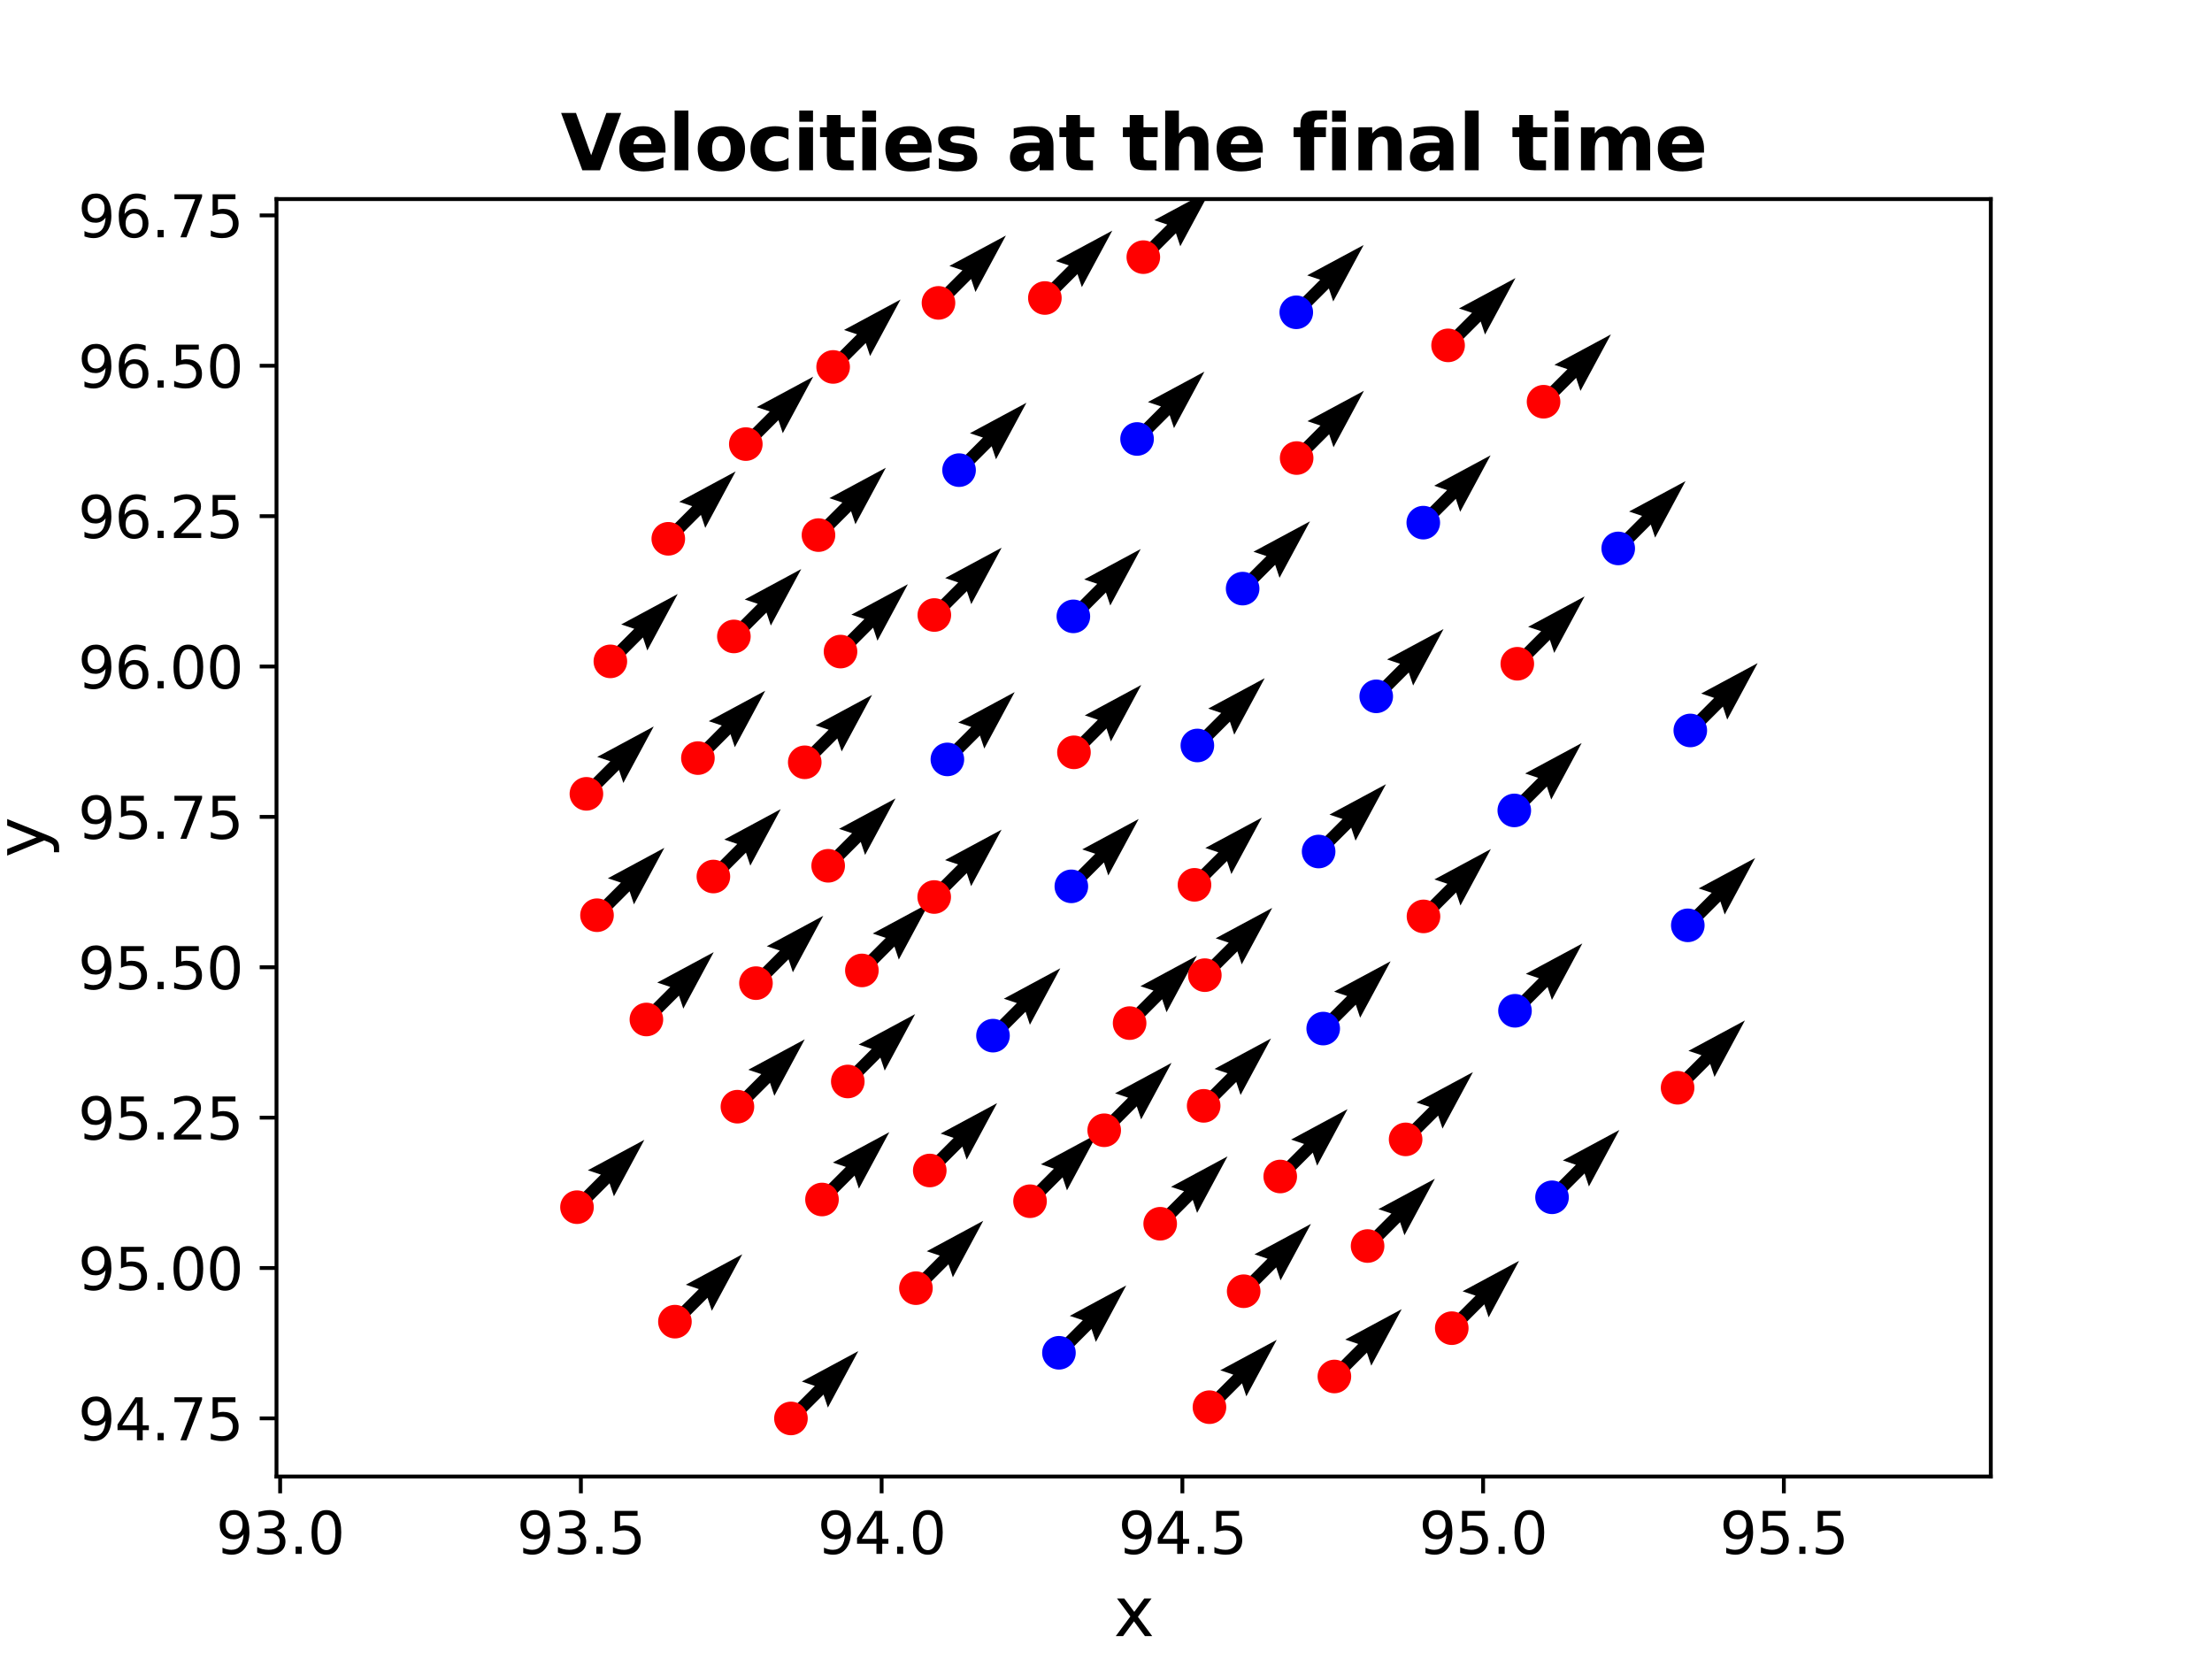 <?xml version="1.0" encoding="utf-8" standalone="no"?>
<!DOCTYPE svg PUBLIC "-//W3C//DTD SVG 1.1//EN"
  "http://www.w3.org/Graphics/SVG/1.1/DTD/svg11.dtd">
<svg xmlns:xlink="http://www.w3.org/1999/xlink" width="460.8pt" height="345.6pt" viewBox="0 0 460.8 345.6" xmlns="http://www.w3.org/2000/svg" version="1.1">
 <defs>
  <style type="text/css">*{stroke-linejoin: round; stroke-linecap: butt}</style>
 </defs>
 <g id="figure_1">
  <g id="patch_1">
   <path d="M 0 345.6 
L 460.8 345.6 
L 460.8 0 
L 0 0 
z
" style="fill: #ffffff"/>
  </g>
  <g id="axes_1">
   <g id="patch_2">
    <path d="M 57.6 307.584 
L 414.72 307.584 
L 414.72 41.472 
L 57.6 41.472 
z
" style="fill: #ffffff"/>
   </g>
   <g id="Quiver_1">
    <path d="M 235.967 90.542 
L 241.85 84.661 
L 239.134 83.755 
L 250.905 77.418 
L 244.566 89.189 
L 243.661 86.472 
L 237.778 92.353 
L 235.967 90.542 
" clip-path="url(#pd8c504e69e)"/>
    <path d="M 248.528 154.391 
L 254.401 148.522 
L 251.685 147.615 
L 263.458 141.281 
L 257.116 153.05 
L 256.212 150.333 
L 250.339 156.203 
L 248.528 154.391 
" clip-path="url(#pd8c504e69e)"/>
    <path d="M 314.549 167.921 
L 320.432 162.038 
L 317.715 161.132 
L 329.486 154.794 
L 323.148 166.565 
L 322.243 163.849 
L 316.36 169.732 
L 314.549 167.921 
" clip-path="url(#pd8c504e69e)"/>
    <path d="M 205.953 214.838 
L 211.831 208.955 
L 209.114 208.051 
L 220.883 201.708 
L 214.549 213.482 
L 213.643 210.766 
L 207.764 216.649 
L 205.953 214.838 
" clip-path="url(#pd8c504e69e)"/>
    <path d="M 257.959 121.713 
L 263.833 115.843 
L 261.117 114.937 
L 272.89 108.602 
L 266.548 120.371 
L 265.643 117.655 
L 259.769 123.525 
L 257.959 121.713 
" clip-path="url(#pd8c504e69e)"/>
    <path d="M 322.41 248.514 
L 328.285 242.639 
L 325.569 241.733 
L 337.34 235.396 
L 331.002 247.166 
L 330.096 244.45 
L 324.22 250.325 
L 322.41 248.514 
" clip-path="url(#pd8c504e69e)"/>
    <path d="M 222.275 183.737 
L 228.159 177.85 
L 225.443 176.945 
L 237.213 170.606 
L 230.876 182.377 
L 229.971 179.661 
L 224.086 185.547 
L 222.275 183.737 
" clip-path="url(#pd8c504e69e)"/>
    <path d="M 314.694 209.66 
L 320.575 203.782 
L 317.859 202.876 
L 329.631 196.54 
L 323.29 208.31 
L 322.385 205.593 
L 316.505 211.471 
L 314.694 209.66 
" clip-path="url(#pd8c504e69e)"/>
    <path d="M 336.199 113.343 
L 342.077 107.466 
L 339.361 106.56 
L 351.132 100.223 
L 344.793 111.994 
L 343.888 109.277 
L 338.01 115.154 
L 336.199 113.343 
" clip-path="url(#pd8c504e69e)"/>
    <path d="M 274.743 213.365 
L 280.631 207.485 
L 277.915 206.578 
L 289.69 200.247 
L 283.344 212.014 
L 282.441 209.297 
L 276.552 215.177 
L 274.743 213.365 
" clip-path="url(#pd8c504e69e)"/>
    <path d="M 196.449 157.295 
L 202.325 151.418 
L 199.608 150.513 
L 211.378 144.172 
L 205.042 155.944 
L 204.136 153.228 
L 198.26 159.106 
L 196.449 157.295 
" clip-path="url(#pd8c504e69e)"/>
    <path d="M 351.214 151.262 
L 357.095 145.383 
L 354.379 144.477 
L 366.15 138.14 
L 359.811 149.91 
L 358.906 147.194 
L 353.025 153.073 
L 351.214 151.262 
" clip-path="url(#pd8c504e69e)"/>
    <path d="M 295.59 107.971 
L 301.465 102.094 
L 298.749 101.189 
L 310.519 94.849 
L 304.182 106.621 
L 303.276 103.905 
L 297.401 109.782 
L 295.59 107.971 
" clip-path="url(#pd8c504e69e)"/>
    <path d="M 350.695 191.858 
L 356.574 185.98 
L 353.858 185.074 
L 365.629 178.737 
L 359.29 190.508 
L 358.385 187.791 
L 352.506 193.669 
L 350.695 191.858 
" clip-path="url(#pd8c504e69e)"/>
    <path d="M 273.79 176.481 
L 279.668 170.605 
L 276.952 169.699 
L 288.724 163.363 
L 282.384 175.133 
L 281.479 172.417 
L 275.6 178.293 
L 273.79 176.481 
" clip-path="url(#pd8c504e69e)"/>
    <path d="M 219.693 280.906 
L 225.568 275.026 
L 222.851 274.122 
L 234.619 267.778 
L 228.286 279.552 
L 227.379 276.836 
L 221.505 282.716 
L 219.693 280.906 
" clip-path="url(#pd8c504e69e)"/>
    <path d="M 222.694 127.494 
L 228.574 121.613 
L 225.858 120.707 
L 237.629 114.368 
L 231.291 126.14 
L 230.385 123.423 
L 224.505 129.305 
L 222.694 127.494 
" clip-path="url(#pd8c504e69e)"/>
    <path d="M 269.133 64.152 
L 275.02 58.273 
L 272.304 57.366 
L 284.08 51.036 
L 277.733 62.803 
L 276.83 60.086 
L 270.943 65.964 
L 269.133 64.152 
" clip-path="url(#pd8c504e69e)"/>
    <path d="M 285.789 144.156 
L 291.665 138.28 
L 288.948 137.375 
L 300.719 131.037 
L 294.381 142.808 
L 293.475 140.091 
L 287.6 145.967 
L 285.789 144.156 
" clip-path="url(#pd8c504e69e)"/>
    <path d="M 198.886 97.033 
L 204.769 91.15 
L 202.052 90.245 
L 213.823 83.906 
L 207.485 95.677 
L 206.579 92.961 
L 200.696 98.844 
L 198.886 97.033 
" clip-path="url(#pd8c504e69e)"/>
    <path d="M 175.705 224.387 
L 181.584 218.506 
L 178.867 217.601 
L 190.637 211.26 
L 184.301 223.032 
L 183.395 220.316 
L 177.516 226.198 
L 175.705 224.387 
" clip-path="url(#pd8c504e69e)"/>
    <path d="M 237.269 52.662 
L 243.162 46.777 
L 240.446 45.87 
L 252.221 39.538 
L 245.875 51.306 
L 244.971 48.589 
L 239.079 54.474 
L 237.269 52.662 
" clip-path="url(#pd8c504e69e)"/>
    <path d="M 193.733 127.212 
L 199.614 121.331 
L 196.897 120.425 
L 208.668 114.087 
L 202.33 125.858 
L 201.425 123.142 
L 195.544 129.023 
L 193.733 127.212 
" clip-path="url(#pd8c504e69e)"/>
    <path d="M 213.67 249.332 
L 219.55 243.448 
L 216.834 242.543 
L 228.603 236.202 
L 222.268 247.975 
L 221.362 245.258 
L 215.481 251.142 
L 213.67 249.332 
" clip-path="url(#pd8c504e69e)"/>
    <path d="M 258.174 268.081 
L 264.043 262.207 
L 261.327 261.302 
L 273.095 254.96 
L 266.761 266.733 
L 265.855 264.017 
L 259.986 269.891 
L 258.174 268.081 
" clip-path="url(#pd8c504e69e)"/>
    <path d="M 152.713 229.638 
L 158.592 223.757 
L 155.875 222.852 
L 167.645 216.512 
L 161.309 228.284 
L 160.403 225.568 
L 154.525 231.448 
L 152.713 229.638 
" clip-path="url(#pd8c504e69e)"/>
    <path d="M 163.864 294.583 
L 169.743 288.703 
L 167.027 287.797 
L 178.798 281.459 
L 172.46 293.23 
L 171.554 290.514 
L 165.674 296.393 
L 163.864 294.583 
" clip-path="url(#pd8c504e69e)"/>
    <path d="M 126.243 136.871 
L 132.127 130.984 
L 129.41 130.079 
L 141.179 123.737 
L 134.844 135.51 
L 133.938 132.794 
L 128.054 138.681 
L 126.243 136.871 
" clip-path="url(#pd8c504e69e)"/>
    <path d="M 171.617 179.455 
L 177.497 173.573 
L 174.781 172.668 
L 186.551 166.328 
L 180.214 178.1 
L 179.308 175.383 
L 173.429 181.265 
L 171.617 179.455 
" clip-path="url(#pd8c504e69e)"/>
    <path d="M 240.782 254.026 
L 246.659 248.145 
L 243.942 247.241 
L 255.71 240.898 
L 249.377 252.671 
L 248.47 249.955 
L 242.594 255.837 
L 240.782 254.026 
" clip-path="url(#pd8c504e69e)"/>
    <path d="M 144.481 157.021 
L 150.359 151.138 
L 147.643 150.234 
L 159.411 143.89 
L 153.078 155.664 
L 152.171 152.948 
L 146.293 158.831 
L 144.481 157.021 
" clip-path="url(#pd8c504e69e)"/>
    <path d="M 193.706 185.958 
L 199.588 180.077 
L 196.872 179.171 
L 208.643 172.834 
L 202.304 184.605 
L 201.399 181.888 
L 195.517 187.769 
L 193.706 185.958 
" clip-path="url(#pd8c504e69e)"/>
    <path d="M 166.739 157.894 
L 172.616 152.013 
L 169.899 151.109 
L 181.667 144.766 
L 175.334 156.539 
L 174.427 153.823 
L 168.551 159.704 
L 166.739 157.894 
" clip-path="url(#pd8c504e69e)"/>
    <path d="M 194.599 62.192 
L 200.491 56.305 
L 197.775 55.398 
L 209.549 49.064 
L 203.206 60.833 
L 202.302 58.116 
L 196.409 64.004 
L 194.599 62.192 
" clip-path="url(#pd8c504e69e)"/>
    <path d="M 172.65 75.534 
L 178.541 69.644 
L 175.825 68.738 
L 187.596 62.4 
L 181.257 74.171 
L 180.352 71.455 
L 174.461 77.345 
L 172.65 75.534 
" clip-path="url(#pd8c504e69e)"/>
    <path d="M 283.986 258.666 
L 289.853 252.798 
L 287.137 251.893 
L 298.908 245.554 
L 292.57 257.325 
L 291.664 254.609 
L 285.797 260.476 
L 283.986 258.666 
" clip-path="url(#pd8c504e69e)"/>
    <path d="M 123.464 189.75 
L 129.344 183.867 
L 126.628 182.962 
L 138.398 176.622 
L 132.061 188.394 
L 131.156 185.678 
L 125.275 191.561 
L 123.464 189.75 
" clip-path="url(#pd8c504e69e)"/>
    <path d="M 250.083 202.238 
L 255.962 196.371 
L 253.246 195.463 
L 265.023 189.136 
L 258.673 200.901 
L 257.771 198.183 
L 251.892 204.05 
L 250.083 202.238 
" clip-path="url(#pd8c504e69e)"/>
    <path d="M 147.705 181.69 
L 153.586 175.807 
L 150.869 174.902 
L 162.639 168.561 
L 156.303 180.334 
L 155.397 177.618 
L 149.517 183.501 
L 147.705 181.69 
" clip-path="url(#pd8c504e69e)"/>
    <path d="M 154.461 91.607 
L 160.351 85.717 
L 157.634 84.812 
L 169.405 78.473 
L 163.067 90.245 
L 162.162 87.528 
L 156.272 93.418 
L 154.461 91.607 
" clip-path="url(#pd8c504e69e)"/>
    <path d="M 320.647 82.781 
L 326.528 76.905 
L 323.812 75.998 
L 335.586 69.665 
L 329.242 81.433 
L 328.338 78.716 
L 322.457 84.593 
L 320.647 82.781 
" clip-path="url(#pd8c504e69e)"/>
    <path d="M 265.791 244.18 
L 271.665 238.304 
L 268.949 237.399 
L 280.719 231.058 
L 274.383 242.83 
L 273.477 240.114 
L 267.602 245.991 
L 265.791 244.18 
" clip-path="url(#pd8c504e69e)"/>
    <path d="M 121.253 164.466 
L 127.133 158.583 
L 124.417 157.678 
L 136.186 151.337 
L 129.851 163.11 
L 128.945 160.394 
L 123.065 166.276 
L 121.253 164.466 
" clip-path="url(#pd8c504e69e)"/>
    <path d="M 156.574 203.903 
L 162.451 198.022 
L 159.735 197.118 
L 171.504 190.776 
L 165.169 202.549 
L 164.263 199.833 
L 158.386 205.713 
L 156.574 203.903 
" clip-path="url(#pd8c504e69e)"/>
    <path d="M 348.571 225.696 
L 354.448 219.82 
L 351.732 218.914 
L 363.503 212.577 
L 357.164 224.347 
L 356.259 221.631 
L 350.381 227.507 
L 348.571 225.696 
" clip-path="url(#pd8c504e69e)"/>
    <path d="M 138.312 111.337 
L 144.199 105.447 
L 141.483 104.542 
L 153.252 98.202 
L 146.917 109.974 
L 146.011 107.258 
L 140.123 113.148 
L 138.312 111.337 
" clip-path="url(#pd8c504e69e)"/>
    <path d="M 178.64 201.254 
L 184.517 195.373 
L 181.8 194.468 
L 193.569 188.125 
L 187.235 199.899 
L 186.329 197.183 
L 180.452 203.064 
L 178.64 201.254 
" clip-path="url(#pd8c504e69e)"/>
    <path d="M 133.751 211.475 
L 139.629 205.594 
L 136.912 204.689 
L 148.682 198.349 
L 142.346 210.121 
L 141.44 207.405 
L 135.562 213.285 
L 133.751 211.475 
" clip-path="url(#pd8c504e69e)"/>
    <path d="M 277.073 285.842 
L 282.944 279.968 
L 280.228 279.063 
L 291.997 272.723 
L 285.661 284.495 
L 284.755 281.779 
L 278.884 287.652 
L 277.073 285.842 
" clip-path="url(#pd8c504e69e)"/>
    <path d="M 170.331 248.972 
L 176.21 243.09 
L 173.493 242.185 
L 185.263 235.844 
L 178.927 247.617 
L 178.021 244.901 
L 172.142 250.783 
L 170.331 248.972 
" clip-path="url(#pd8c504e69e)"/>
    <path d="M 119.295 250.57 
L 125.174 244.691 
L 122.458 243.785 
L 134.229 237.448 
L 127.891 249.218 
L 126.985 246.502 
L 121.106 252.381 
L 119.295 250.57 
" clip-path="url(#pd8c504e69e)"/>
    <path d="M 291.911 236.448 
L 297.784 230.58 
L 295.068 229.674 
L 306.842 223.341 
L 300.499 235.109 
L 299.594 232.392 
L 293.721 238.26 
L 291.911 236.448 
" clip-path="url(#pd8c504e69e)"/>
    <path d="M 301.522 275.779 
L 307.396 269.904 
L 304.68 268.998 
L 316.451 262.659 
L 310.113 274.431 
L 309.207 271.715 
L 303.333 277.59 
L 301.522 275.779 
" clip-path="url(#pd8c504e69e)"/>
    <path d="M 295.634 189.997 
L 301.522 184.11 
L 298.806 183.204 
L 310.577 176.866 
L 304.238 188.637 
L 303.333 185.921 
L 297.445 191.808 
L 295.634 189.997 
" clip-path="url(#pd8c504e69e)"/>
    <path d="M 189.9 267.444 
L 195.778 261.561 
L 193.061 260.657 
L 204.829 254.313 
L 198.497 266.087 
L 197.59 263.371 
L 191.712 269.254 
L 189.9 267.444 
" clip-path="url(#pd8c504e69e)"/>
    <path d="M 192.781 242.931 
L 198.662 237.048 
L 195.946 236.143 
L 207.715 229.802 
L 201.38 241.574 
L 200.474 238.858 
L 194.592 244.742 
L 192.781 242.931 
" clip-path="url(#pd8c504e69e)"/>
    <path d="M 300.758 71.043 
L 306.642 65.164 
L 303.926 64.257 
L 315.701 57.925 
L 309.356 69.693 
L 308.452 66.976 
L 302.568 72.854 
L 300.758 71.043 
" clip-path="url(#pd8c504e69e)"/>
    <path d="M 229.12 234.548 
L 235.001 228.664 
L 232.284 227.759 
L 244.054 221.418 
L 237.719 233.191 
L 236.812 230.475 
L 230.931 236.359 
L 229.12 234.548 
" clip-path="url(#pd8c504e69e)"/>
    <path d="M 315.177 137.368 
L 321.053 131.488 
L 318.337 130.583 
L 330.106 124.241 
L 323.771 136.014 
L 322.865 133.298 
L 316.988 139.179 
L 315.177 137.368 
" clip-path="url(#pd8c504e69e)"/>
    <path d="M 234.413 212.229 
L 240.288 206.348 
L 237.572 205.444 
L 249.339 199.099 
L 243.007 210.873 
L 242.1 208.158 
L 236.225 214.039 
L 234.413 212.229 
" clip-path="url(#pd8c504e69e)"/>
    <path d="M 269.209 94.516 
L 275.079 88.647 
L 272.362 87.741 
L 284.134 81.404 
L 277.795 93.174 
L 276.89 90.458 
L 271.02 96.327 
L 269.209 94.516 
" clip-path="url(#pd8c504e69e)"/>
    <path d="M 169.598 110.567 
L 175.482 104.683 
L 172.765 103.778 
L 184.536 97.439 
L 178.198 109.21 
L 177.293 106.494 
L 171.409 112.378 
L 169.598 110.567 
" clip-path="url(#pd8c504e69e)"/>
    <path d="M 249.84 229.462 
L 255.722 223.58 
L 253.005 222.674 
L 264.776 216.335 
L 258.438 228.107 
L 257.533 225.39 
L 251.651 231.273 
L 249.84 229.462 
" clip-path="url(#pd8c504e69e)"/>
    <path d="M 151.975 131.678 
L 157.857 125.793 
L 155.141 124.888 
L 166.91 118.546 
L 160.575 130.319 
L 159.669 127.603 
L 153.786 133.488 
L 151.975 131.678 
" clip-path="url(#pd8c504e69e)"/>
    <path d="M 247.928 183.42 
L 253.806 177.554 
L 251.09 176.646 
L 262.868 170.32 
L 256.517 182.084 
L 255.615 179.367 
L 249.737 185.232 
L 247.928 183.42 
" clip-path="url(#pd8c504e69e)"/>
    <path d="M 251.045 292.236 
L 256.916 286.361 
L 254.199 285.456 
L 265.968 279.114 
L 259.634 290.887 
L 258.728 288.171 
L 252.857 294.046 
L 251.045 292.236 
" clip-path="url(#pd8c504e69e)"/>
    <path d="M 216.761 61.174 
L 222.653 55.286 
L 219.937 54.38 
L 231.71 48.045 
L 225.368 59.814 
L 224.463 57.098 
L 218.572 62.986 
L 216.761 61.174 
" clip-path="url(#pd8c504e69e)"/>
    <path d="M 222.82 155.818 
L 228.698 149.934 
L 225.981 149.03 
L 237.748 142.685 
L 231.417 154.459 
L 230.51 151.744 
L 224.632 157.628 
L 222.82 155.818 
" clip-path="url(#pd8c504e69e)"/>
    <path d="M 139.694 274.419 
L 145.574 268.539 
L 142.858 267.634 
L 154.629 261.295 
L 148.29 273.066 
L 147.385 270.35 
L 141.505 276.23 
L 139.694 274.419 
" clip-path="url(#pd8c504e69e)"/>
    <path d="M 174.189 134.832 
L 180.071 128.949 
L 177.354 128.044 
L 189.124 121.704 
L 182.788 133.476 
L 181.882 130.76 
L 176.001 136.643 
L 174.189 134.832 
" clip-path="url(#pd8c504e69e)"/>
   </g>
   <g id="matplotlib.axis_1">
    <g id="xtick_1">
     <g id="line2d_1">
      <defs>
       <path id="m9e698ed246" d="M 0 0 
L 0 3.5 
" style="stroke: #000000; stroke-width: 0.8"/>
      </defs>
      <g>
       <use xlink:href="#m9e698ed246" x="58.358" y="307.584" style="stroke: #000000; stroke-width: 0.8"/>
      </g>
     </g>
     <g id="text_1">
      <!-- 93.0 -->
      <g transform="translate(44.999 323.702) scale(0.12 -0.12)">
       <defs>
        <path id="DejaVuSans-39" d="M 703 97 
L 703 672 
Q 941 559 1184 500 
Q 1428 441 1663 441 
Q 2288 441 2617 861 
Q 2947 1281 2994 2138 
Q 2813 1869 2534 1725 
Q 2256 1581 1919 1581 
Q 1219 1581 811 2004 
Q 403 2428 403 3163 
Q 403 3881 828 4315 
Q 1253 4750 1959 4750 
Q 2769 4750 3195 4129 
Q 3622 3509 3622 2328 
Q 3622 1225 3098 567 
Q 2575 -91 1691 -91 
Q 1453 -91 1209 -44 
Q 966 3 703 97 
z
M 1959 2075 
Q 2384 2075 2632 2365 
Q 2881 2656 2881 3163 
Q 2881 3666 2632 3958 
Q 2384 4250 1959 4250 
Q 1534 4250 1286 3958 
Q 1038 3666 1038 3163 
Q 1038 2656 1286 2365 
Q 1534 2075 1959 2075 
z
" transform="scale(0.016)"/>
        <path id="DejaVuSans-33" d="M 2597 2516 
Q 3050 2419 3304 2112 
Q 3559 1806 3559 1356 
Q 3559 666 3084 287 
Q 2609 -91 1734 -91 
Q 1441 -91 1130 -33 
Q 819 25 488 141 
L 488 750 
Q 750 597 1062 519 
Q 1375 441 1716 441 
Q 2309 441 2620 675 
Q 2931 909 2931 1356 
Q 2931 1769 2642 2001 
Q 2353 2234 1838 2234 
L 1294 2234 
L 1294 2753 
L 1863 2753 
Q 2328 2753 2575 2939 
Q 2822 3125 2822 3475 
Q 2822 3834 2567 4026 
Q 2313 4219 1838 4219 
Q 1578 4219 1281 4162 
Q 984 4106 628 3988 
L 628 4550 
Q 988 4650 1302 4700 
Q 1616 4750 1894 4750 
Q 2613 4750 3031 4423 
Q 3450 4097 3450 3541 
Q 3450 3153 3228 2886 
Q 3006 2619 2597 2516 
z
" transform="scale(0.016)"/>
        <path id="DejaVuSans-2e" d="M 684 794 
L 1344 794 
L 1344 0 
L 684 0 
L 684 794 
z
" transform="scale(0.016)"/>
        <path id="DejaVuSans-30" d="M 2034 4250 
Q 1547 4250 1301 3770 
Q 1056 3291 1056 2328 
Q 1056 1369 1301 889 
Q 1547 409 2034 409 
Q 2525 409 2770 889 
Q 3016 1369 3016 2328 
Q 3016 3291 2770 3770 
Q 2525 4250 2034 4250 
z
M 2034 4750 
Q 2819 4750 3233 4129 
Q 3647 3509 3647 2328 
Q 3647 1150 3233 529 
Q 2819 -91 2034 -91 
Q 1250 -91 836 529 
Q 422 1150 422 2328 
Q 422 3509 836 4129 
Q 1250 4750 2034 4750 
z
" transform="scale(0.016)"/>
       </defs>
       <use xlink:href="#DejaVuSans-39"/>
       <use xlink:href="#DejaVuSans-33" transform="translate(63.623 0)"/>
       <use xlink:href="#DejaVuSans-2e" transform="translate(127.246 0)"/>
       <use xlink:href="#DejaVuSans-30" transform="translate(159.033 0)"/>
      </g>
     </g>
    </g>
    <g id="xtick_2">
     <g id="line2d_2">
      <g>
       <use xlink:href="#m9e698ed246" x="121.009" y="307.584" style="stroke: #000000; stroke-width: 0.8"/>
      </g>
     </g>
     <g id="text_2">
      <!-- 93.5 -->
      <g transform="translate(107.649 323.702) scale(0.12 -0.12)">
       <defs>
        <path id="DejaVuSans-35" d="M 691 4666 
L 3169 4666 
L 3169 4134 
L 1269 4134 
L 1269 2991 
Q 1406 3038 1543 3061 
Q 1681 3084 1819 3084 
Q 2600 3084 3056 2656 
Q 3513 2228 3513 1497 
Q 3513 744 3044 326 
Q 2575 -91 1722 -91 
Q 1428 -91 1123 -41 
Q 819 9 494 109 
L 494 744 
Q 775 591 1075 516 
Q 1375 441 1709 441 
Q 2250 441 2565 725 
Q 2881 1009 2881 1497 
Q 2881 1984 2565 2268 
Q 2250 2553 1709 2553 
Q 1456 2553 1204 2497 
Q 953 2441 691 2322 
L 691 4666 
z
" transform="scale(0.016)"/>
       </defs>
       <use xlink:href="#DejaVuSans-39"/>
       <use xlink:href="#DejaVuSans-33" transform="translate(63.623 0)"/>
       <use xlink:href="#DejaVuSans-2e" transform="translate(127.246 0)"/>
       <use xlink:href="#DejaVuSans-35" transform="translate(159.033 0)"/>
      </g>
     </g>
    </g>
    <g id="xtick_3">
     <g id="line2d_3">
      <g>
       <use xlink:href="#m9e698ed246" x="183.659" y="307.584" style="stroke: #000000; stroke-width: 0.8"/>
      </g>
     </g>
     <g id="text_3">
      <!-- 94.0 -->
      <g transform="translate(170.3 323.702) scale(0.12 -0.12)">
       <defs>
        <path id="DejaVuSans-34" d="M 2419 4116 
L 825 1625 
L 2419 1625 
L 2419 4116 
z
M 2253 4666 
L 3047 4666 
L 3047 1625 
L 3713 1625 
L 3713 1100 
L 3047 1100 
L 3047 0 
L 2419 0 
L 2419 1100 
L 313 1100 
L 313 1709 
L 2253 4666 
z
" transform="scale(0.016)"/>
       </defs>
       <use xlink:href="#DejaVuSans-39"/>
       <use xlink:href="#DejaVuSans-34" transform="translate(63.623 0)"/>
       <use xlink:href="#DejaVuSans-2e" transform="translate(127.246 0)"/>
       <use xlink:href="#DejaVuSans-30" transform="translate(159.033 0)"/>
      </g>
     </g>
    </g>
    <g id="xtick_4">
     <g id="line2d_4">
      <g>
       <use xlink:href="#m9e698ed246" x="246.309" y="307.584" style="stroke: #000000; stroke-width: 0.8"/>
      </g>
     </g>
     <g id="text_4">
      <!-- 94.5 -->
      <g transform="translate(232.95 323.702) scale(0.12 -0.12)">
       <use xlink:href="#DejaVuSans-39"/>
       <use xlink:href="#DejaVuSans-34" transform="translate(63.623 0)"/>
       <use xlink:href="#DejaVuSans-2e" transform="translate(127.246 0)"/>
       <use xlink:href="#DejaVuSans-35" transform="translate(159.033 0)"/>
      </g>
     </g>
    </g>
    <g id="xtick_5">
     <g id="line2d_5">
      <g>
       <use xlink:href="#m9e698ed246" x="308.96" y="307.584" style="stroke: #000000; stroke-width: 0.8"/>
      </g>
     </g>
     <g id="text_5">
      <!-- 95.0 -->
      <g transform="translate(295.6 323.702) scale(0.12 -0.12)">
       <use xlink:href="#DejaVuSans-39"/>
       <use xlink:href="#DejaVuSans-35" transform="translate(63.623 0)"/>
       <use xlink:href="#DejaVuSans-2e" transform="translate(127.246 0)"/>
       <use xlink:href="#DejaVuSans-30" transform="translate(159.033 0)"/>
      </g>
     </g>
    </g>
    <g id="xtick_6">
     <g id="line2d_6">
      <g>
       <use xlink:href="#m9e698ed246" x="371.61" y="307.584" style="stroke: #000000; stroke-width: 0.8"/>
      </g>
     </g>
     <g id="text_6">
      <!-- 95.5 -->
      <g transform="translate(358.251 323.702) scale(0.12 -0.12)">
       <use xlink:href="#DejaVuSans-39"/>
       <use xlink:href="#DejaVuSans-35" transform="translate(63.623 0)"/>
       <use xlink:href="#DejaVuSans-2e" transform="translate(127.246 0)"/>
       <use xlink:href="#DejaVuSans-35" transform="translate(159.033 0)"/>
      </g>
     </g>
    </g>
    <g id="text_7">
     <!-- x -->
     <g transform="translate(232.017 340.836) scale(0.14 -0.14)">
      <defs>
       <path id="DejaVuSans-78" d="M 3513 3500 
L 2247 1797 
L 3578 0 
L 2900 0 
L 1881 1375 
L 863 0 
L 184 0 
L 1544 1831 
L 300 3500 
L 978 3500 
L 1906 2253 
L 2834 3500 
L 3513 3500 
z
" transform="scale(0.016)"/>
      </defs>
      <use xlink:href="#DejaVuSans-78"/>
     </g>
    </g>
   </g>
   <g id="matplotlib.axis_2">
    <g id="ytick_1">
     <g id="line2d_7">
      <defs>
       <path id="m47ccba461c" d="M 0 0 
L -3.5 0 
" style="stroke: #000000; stroke-width: 0.8"/>
      </defs>
      <g>
       <use xlink:href="#m47ccba461c" x="57.6" y="295.473" style="stroke: #000000; stroke-width: 0.8"/>
      </g>
     </g>
     <g id="text_8">
      <!-- 94.75 -->
      <g transform="translate(16.246 300.032) scale(0.12 -0.12)">
       <defs>
        <path id="DejaVuSans-37" d="M 525 4666 
L 3525 4666 
L 3525 4397 
L 1831 0 
L 1172 0 
L 2766 4134 
L 525 4134 
L 525 4666 
z
" transform="scale(0.016)"/>
       </defs>
       <use xlink:href="#DejaVuSans-39"/>
       <use xlink:href="#DejaVuSans-34" transform="translate(63.623 0)"/>
       <use xlink:href="#DejaVuSans-2e" transform="translate(127.246 0)"/>
       <use xlink:href="#DejaVuSans-37" transform="translate(159.033 0)"/>
       <use xlink:href="#DejaVuSans-35" transform="translate(222.656 0)"/>
      </g>
     </g>
    </g>
    <g id="ytick_2">
     <g id="line2d_8">
      <g>
       <use xlink:href="#m47ccba461c" x="57.6" y="264.148" style="stroke: #000000; stroke-width: 0.8"/>
      </g>
     </g>
     <g id="text_9">
      <!-- 95.00 -->
      <g transform="translate(16.246 268.707) scale(0.12 -0.12)">
       <use xlink:href="#DejaVuSans-39"/>
       <use xlink:href="#DejaVuSans-35" transform="translate(63.623 0)"/>
       <use xlink:href="#DejaVuSans-2e" transform="translate(127.246 0)"/>
       <use xlink:href="#DejaVuSans-30" transform="translate(159.033 0)"/>
       <use xlink:href="#DejaVuSans-30" transform="translate(222.656 0)"/>
      </g>
     </g>
    </g>
    <g id="ytick_3">
     <g id="line2d_9">
      <g>
       <use xlink:href="#m47ccba461c" x="57.6" y="232.823" style="stroke: #000000; stroke-width: 0.8"/>
      </g>
     </g>
     <g id="text_10">
      <!-- 95.25 -->
      <g transform="translate(16.246 237.382) scale(0.12 -0.12)">
       <defs>
        <path id="DejaVuSans-32" d="M 1228 531 
L 3431 531 
L 3431 0 
L 469 0 
L 469 531 
Q 828 903 1448 1529 
Q 2069 2156 2228 2338 
Q 2531 2678 2651 2914 
Q 2772 3150 2772 3378 
Q 2772 3750 2511 3984 
Q 2250 4219 1831 4219 
Q 1534 4219 1204 4116 
Q 875 4013 500 3803 
L 500 4441 
Q 881 4594 1212 4672 
Q 1544 4750 1819 4750 
Q 2544 4750 2975 4387 
Q 3406 4025 3406 3419 
Q 3406 3131 3298 2873 
Q 3191 2616 2906 2266 
Q 2828 2175 2409 1742 
Q 1991 1309 1228 531 
z
" transform="scale(0.016)"/>
       </defs>
       <use xlink:href="#DejaVuSans-39"/>
       <use xlink:href="#DejaVuSans-35" transform="translate(63.623 0)"/>
       <use xlink:href="#DejaVuSans-2e" transform="translate(127.246 0)"/>
       <use xlink:href="#DejaVuSans-32" transform="translate(159.033 0)"/>
       <use xlink:href="#DejaVuSans-35" transform="translate(222.656 0)"/>
      </g>
     </g>
    </g>
    <g id="ytick_4">
     <g id="line2d_10">
      <g>
       <use xlink:href="#m47ccba461c" x="57.6" y="201.498" style="stroke: #000000; stroke-width: 0.8"/>
      </g>
     </g>
     <g id="text_11">
      <!-- 95.50 -->
      <g transform="translate(16.246 206.057) scale(0.12 -0.12)">
       <use xlink:href="#DejaVuSans-39"/>
       <use xlink:href="#DejaVuSans-35" transform="translate(63.623 0)"/>
       <use xlink:href="#DejaVuSans-2e" transform="translate(127.246 0)"/>
       <use xlink:href="#DejaVuSans-35" transform="translate(159.033 0)"/>
       <use xlink:href="#DejaVuSans-30" transform="translate(222.656 0)"/>
      </g>
     </g>
    </g>
    <g id="ytick_5">
     <g id="line2d_11">
      <g>
       <use xlink:href="#m47ccba461c" x="57.6" y="170.172" style="stroke: #000000; stroke-width: 0.8"/>
      </g>
     </g>
     <g id="text_12">
      <!-- 95.75 -->
      <g transform="translate(16.246 174.731) scale(0.12 -0.12)">
       <use xlink:href="#DejaVuSans-39"/>
       <use xlink:href="#DejaVuSans-35" transform="translate(63.623 0)"/>
       <use xlink:href="#DejaVuSans-2e" transform="translate(127.246 0)"/>
       <use xlink:href="#DejaVuSans-37" transform="translate(159.033 0)"/>
       <use xlink:href="#DejaVuSans-35" transform="translate(222.656 0)"/>
      </g>
     </g>
    </g>
    <g id="ytick_6">
     <g id="line2d_12">
      <g>
       <use xlink:href="#m47ccba461c" x="57.6" y="138.847" style="stroke: #000000; stroke-width: 0.8"/>
      </g>
     </g>
     <g id="text_13">
      <!-- 96.00 -->
      <g transform="translate(16.246 143.406) scale(0.12 -0.12)">
       <defs>
        <path id="DejaVuSans-36" d="M 2113 2584 
Q 1688 2584 1439 2293 
Q 1191 2003 1191 1497 
Q 1191 994 1439 701 
Q 1688 409 2113 409 
Q 2538 409 2786 701 
Q 3034 994 3034 1497 
Q 3034 2003 2786 2293 
Q 2538 2584 2113 2584 
z
M 3366 4563 
L 3366 3988 
Q 3128 4100 2886 4159 
Q 2644 4219 2406 4219 
Q 1781 4219 1451 3797 
Q 1122 3375 1075 2522 
Q 1259 2794 1537 2939 
Q 1816 3084 2150 3084 
Q 2853 3084 3261 2657 
Q 3669 2231 3669 1497 
Q 3669 778 3244 343 
Q 2819 -91 2113 -91 
Q 1303 -91 875 529 
Q 447 1150 447 2328 
Q 447 3434 972 4092 
Q 1497 4750 2381 4750 
Q 2619 4750 2861 4703 
Q 3103 4656 3366 4563 
z
" transform="scale(0.016)"/>
       </defs>
       <use xlink:href="#DejaVuSans-39"/>
       <use xlink:href="#DejaVuSans-36" transform="translate(63.623 0)"/>
       <use xlink:href="#DejaVuSans-2e" transform="translate(127.246 0)"/>
       <use xlink:href="#DejaVuSans-30" transform="translate(159.033 0)"/>
       <use xlink:href="#DejaVuSans-30" transform="translate(222.656 0)"/>
      </g>
     </g>
    </g>
    <g id="ytick_7">
     <g id="line2d_13">
      <g>
       <use xlink:href="#m47ccba461c" x="57.6" y="107.522" style="stroke: #000000; stroke-width: 0.8"/>
      </g>
     </g>
     <g id="text_14">
      <!-- 96.25 -->
      <g transform="translate(16.246 112.081) scale(0.12 -0.12)">
       <use xlink:href="#DejaVuSans-39"/>
       <use xlink:href="#DejaVuSans-36" transform="translate(63.623 0)"/>
       <use xlink:href="#DejaVuSans-2e" transform="translate(127.246 0)"/>
       <use xlink:href="#DejaVuSans-32" transform="translate(159.033 0)"/>
       <use xlink:href="#DejaVuSans-35" transform="translate(222.656 0)"/>
      </g>
     </g>
    </g>
    <g id="ytick_8">
     <g id="line2d_14">
      <g>
       <use xlink:href="#m47ccba461c" x="57.6" y="76.197" style="stroke: #000000; stroke-width: 0.8"/>
      </g>
     </g>
     <g id="text_15">
      <!-- 96.50 -->
      <g transform="translate(16.246 80.756) scale(0.12 -0.12)">
       <use xlink:href="#DejaVuSans-39"/>
       <use xlink:href="#DejaVuSans-36" transform="translate(63.623 0)"/>
       <use xlink:href="#DejaVuSans-2e" transform="translate(127.246 0)"/>
       <use xlink:href="#DejaVuSans-35" transform="translate(159.033 0)"/>
       <use xlink:href="#DejaVuSans-30" transform="translate(222.656 0)"/>
      </g>
     </g>
    </g>
    <g id="ytick_9">
     <g id="line2d_15">
      <g>
       <use xlink:href="#m47ccba461c" x="57.6" y="44.872" style="stroke: #000000; stroke-width: 0.8"/>
      </g>
     </g>
     <g id="text_16">
      <!-- 96.75 -->
      <g transform="translate(16.246 49.431) scale(0.12 -0.12)">
       <use xlink:href="#DejaVuSans-39"/>
       <use xlink:href="#DejaVuSans-36" transform="translate(63.623 0)"/>
       <use xlink:href="#DejaVuSans-2e" transform="translate(127.246 0)"/>
       <use xlink:href="#DejaVuSans-37" transform="translate(159.033 0)"/>
       <use xlink:href="#DejaVuSans-35" transform="translate(222.656 0)"/>
      </g>
     </g>
    </g>
    <g id="text_17">
     <!-- y -->
     <g transform="translate(9.335 178.671) rotate(-90) scale(0.14 -0.14)">
      <defs>
       <path id="DejaVuSans-79" d="M 2059 -325 
Q 1816 -950 1584 -1140 
Q 1353 -1331 966 -1331 
L 506 -1331 
L 506 -850 
L 844 -850 
Q 1081 -850 1212 -737 
Q 1344 -625 1503 -206 
L 1606 56 
L 191 3500 
L 800 3500 
L 1894 763 
L 2988 3500 
L 3597 3500 
L 2059 -325 
z
" transform="scale(0.016)"/>
      </defs>
      <use xlink:href="#DejaVuSans-79"/>
     </g>
    </g>
   </g>
   <g id="line2d_16">
    <defs>
     <path id="mafecbc3f71" d="M 0 3 
C 0.796 3 1.559 2.684 2.121 2.121 
C 2.684 1.559 3 0.796 3 0 
C 3 -0.796 2.684 -1.559 2.121 -2.121 
C 1.559 -2.684 0.796 -3 0 -3 
C -0.796 -3 -1.559 -2.684 -2.121 -2.121 
C -2.684 -1.559 -3 -0.796 -3 0 
C -3 0.796 -2.684 1.559 -2.121 2.121 
C -1.559 2.684 -0.796 3 0 3 
z
" style="stroke: #0000ff"/>
    </defs>
    <g clip-path="url(#pd8c504e69e)">
     <use xlink:href="#mafecbc3f71" x="236.873" y="91.448" style="fill: #0000ff; stroke: #0000ff"/>
     <use xlink:href="#mafecbc3f71" x="249.433" y="155.297" style="fill: #0000ff; stroke: #0000ff"/>
     <use xlink:href="#mafecbc3f71" x="315.454" y="168.826" style="fill: #0000ff; stroke: #0000ff"/>
     <use xlink:href="#mafecbc3f71" x="206.858" y="215.744" style="fill: #0000ff; stroke: #0000ff"/>
     <use xlink:href="#mafecbc3f71" x="258.864" y="122.619" style="fill: #0000ff; stroke: #0000ff"/>
     <use xlink:href="#mafecbc3f71" x="323.315" y="249.42" style="fill: #0000ff; stroke: #0000ff"/>
     <use xlink:href="#mafecbc3f71" x="223.18" y="184.642" style="fill: #0000ff; stroke: #0000ff"/>
     <use xlink:href="#mafecbc3f71" x="315.6" y="210.566" style="fill: #0000ff; stroke: #0000ff"/>
     <use xlink:href="#mafecbc3f71" x="337.105" y="114.249" style="fill: #0000ff; stroke: #0000ff"/>
     <use xlink:href="#mafecbc3f71" x="275.648" y="214.271" style="fill: #0000ff; stroke: #0000ff"/>
     <use xlink:href="#mafecbc3f71" x="197.355" y="158.201" style="fill: #0000ff; stroke: #0000ff"/>
     <use xlink:href="#mafecbc3f71" x="352.12" y="152.168" style="fill: #0000ff; stroke: #0000ff"/>
     <use xlink:href="#mafecbc3f71" x="296.495" y="108.876" style="fill: #0000ff; stroke: #0000ff"/>
     <use xlink:href="#mafecbc3f71" x="351.6" y="192.764" style="fill: #0000ff; stroke: #0000ff"/>
     <use xlink:href="#mafecbc3f71" x="274.695" y="177.387" style="fill: #0000ff; stroke: #0000ff"/>
     <use xlink:href="#mafecbc3f71" x="220.599" y="281.811" style="fill: #0000ff; stroke: #0000ff"/>
     <use xlink:href="#mafecbc3f71" x="223.599" y="128.399" style="fill: #0000ff; stroke: #0000ff"/>
     <use xlink:href="#mafecbc3f71" x="270.038" y="65.058" style="fill: #0000ff; stroke: #0000ff"/>
     <use xlink:href="#mafecbc3f71" x="286.694" y="145.061" style="fill: #0000ff; stroke: #0000ff"/>
     <use xlink:href="#mafecbc3f71" x="199.791" y="97.939" style="fill: #0000ff; stroke: #0000ff"/>
    </g>
   </g>
   <g id="line2d_17">
    <defs>
     <path id="m14701b1e1a" d="M 0 3 
C 0.796 3 1.559 2.684 2.121 2.121 
C 2.684 1.559 3 0.796 3 0 
C 3 -0.796 2.684 -1.559 2.121 -2.121 
C 1.559 -2.684 0.796 -3 0 -3 
C -0.796 -3 -1.559 -2.684 -2.121 -2.121 
C -2.684 -1.559 -3 -0.796 -3 0 
C -3 0.796 -2.684 1.559 -2.121 2.121 
C -1.559 2.684 -0.796 3 0 3 
z
" style="stroke: #ff0000"/>
    </defs>
    <g clip-path="url(#pd8c504e69e)">
     <use xlink:href="#m14701b1e1a" x="176.611" y="225.293" style="fill: #ff0000; stroke: #ff0000"/>
     <use xlink:href="#m14701b1e1a" x="238.174" y="53.568" style="fill: #ff0000; stroke: #ff0000"/>
     <use xlink:href="#m14701b1e1a" x="194.638" y="128.117" style="fill: #ff0000; stroke: #ff0000"/>
     <use xlink:href="#m14701b1e1a" x="214.575" y="250.237" style="fill: #ff0000; stroke: #ff0000"/>
     <use xlink:href="#m14701b1e1a" x="259.08" y="268.986" style="fill: #ff0000; stroke: #ff0000"/>
     <use xlink:href="#m14701b1e1a" x="153.619" y="230.543" style="fill: #ff0000; stroke: #ff0000"/>
     <use xlink:href="#m14701b1e1a" x="164.769" y="295.488" style="fill: #ff0000; stroke: #ff0000"/>
     <use xlink:href="#m14701b1e1a" x="127.149" y="137.776" style="fill: #ff0000; stroke: #ff0000"/>
     <use xlink:href="#m14701b1e1a" x="172.523" y="180.36" style="fill: #ff0000; stroke: #ff0000"/>
     <use xlink:href="#m14701b1e1a" x="241.688" y="254.931" style="fill: #ff0000; stroke: #ff0000"/>
     <use xlink:href="#m14701b1e1a" x="145.387" y="157.926" style="fill: #ff0000; stroke: #ff0000"/>
     <use xlink:href="#m14701b1e1a" x="194.611" y="186.864" style="fill: #ff0000; stroke: #ff0000"/>
     <use xlink:href="#m14701b1e1a" x="167.645" y="158.799" style="fill: #ff0000; stroke: #ff0000"/>
     <use xlink:href="#m14701b1e1a" x="195.504" y="63.098" style="fill: #ff0000; stroke: #ff0000"/>
     <use xlink:href="#m14701b1e1a" x="173.556" y="76.44" style="fill: #ff0000; stroke: #ff0000"/>
     <use xlink:href="#m14701b1e1a" x="284.892" y="259.571" style="fill: #ff0000; stroke: #ff0000"/>
     <use xlink:href="#m14701b1e1a" x="124.369" y="190.655" style="fill: #ff0000; stroke: #ff0000"/>
     <use xlink:href="#m14701b1e1a" x="250.988" y="203.144" style="fill: #ff0000; stroke: #ff0000"/>
     <use xlink:href="#m14701b1e1a" x="148.611" y="182.596" style="fill: #ff0000; stroke: #ff0000"/>
     <use xlink:href="#m14701b1e1a" x="155.366" y="92.513" style="fill: #ff0000; stroke: #ff0000"/>
     <use xlink:href="#m14701b1e1a" x="321.552" y="83.687" style="fill: #ff0000; stroke: #ff0000"/>
     <use xlink:href="#m14701b1e1a" x="266.697" y="245.086" style="fill: #ff0000; stroke: #ff0000"/>
     <use xlink:href="#m14701b1e1a" x="122.159" y="165.371" style="fill: #ff0000; stroke: #ff0000"/>
     <use xlink:href="#m14701b1e1a" x="157.48" y="204.808" style="fill: #ff0000; stroke: #ff0000"/>
     <use xlink:href="#m14701b1e1a" x="349.476" y="226.601" style="fill: #ff0000; stroke: #ff0000"/>
     <use xlink:href="#m14701b1e1a" x="139.217" y="112.242" style="fill: #ff0000; stroke: #ff0000"/>
     <use xlink:href="#m14701b1e1a" x="179.546" y="202.159" style="fill: #ff0000; stroke: #ff0000"/>
     <use xlink:href="#m14701b1e1a" x="134.656" y="212.38" style="fill: #ff0000; stroke: #ff0000"/>
     <use xlink:href="#m14701b1e1a" x="277.978" y="286.747" style="fill: #ff0000; stroke: #ff0000"/>
     <use xlink:href="#m14701b1e1a" x="171.237" y="249.877" style="fill: #ff0000; stroke: #ff0000"/>
     <use xlink:href="#m14701b1e1a" x="120.2" y="251.476" style="fill: #ff0000; stroke: #ff0000"/>
     <use xlink:href="#m14701b1e1a" x="292.816" y="237.354" style="fill: #ff0000; stroke: #ff0000"/>
     <use xlink:href="#m14701b1e1a" x="302.427" y="276.685" style="fill: #ff0000; stroke: #ff0000"/>
     <use xlink:href="#m14701b1e1a" x="296.539" y="190.903" style="fill: #ff0000; stroke: #ff0000"/>
     <use xlink:href="#m14701b1e1a" x="190.806" y="268.349" style="fill: #ff0000; stroke: #ff0000"/>
     <use xlink:href="#m14701b1e1a" x="193.687" y="243.837" style="fill: #ff0000; stroke: #ff0000"/>
     <use xlink:href="#m14701b1e1a" x="301.663" y="71.949" style="fill: #ff0000; stroke: #ff0000"/>
     <use xlink:href="#m14701b1e1a" x="230.026" y="235.454" style="fill: #ff0000; stroke: #ff0000"/>
     <use xlink:href="#m14701b1e1a" x="316.083" y="138.274" style="fill: #ff0000; stroke: #ff0000"/>
     <use xlink:href="#m14701b1e1a" x="235.319" y="213.134" style="fill: #ff0000; stroke: #ff0000"/>
     <use xlink:href="#m14701b1e1a" x="270.114" y="95.422" style="fill: #ff0000; stroke: #ff0000"/>
     <use xlink:href="#m14701b1e1a" x="170.504" y="111.472" style="fill: #ff0000; stroke: #ff0000"/>
     <use xlink:href="#m14701b1e1a" x="250.746" y="230.368" style="fill: #ff0000; stroke: #ff0000"/>
     <use xlink:href="#m14701b1e1a" x="152.881" y="132.583" style="fill: #ff0000; stroke: #ff0000"/>
     <use xlink:href="#m14701b1e1a" x="248.833" y="184.326" style="fill: #ff0000; stroke: #ff0000"/>
     <use xlink:href="#m14701b1e1a" x="251.951" y="293.141" style="fill: #ff0000; stroke: #ff0000"/>
     <use xlink:href="#m14701b1e1a" x="217.666" y="62.08" style="fill: #ff0000; stroke: #ff0000"/>
     <use xlink:href="#m14701b1e1a" x="223.726" y="156.723" style="fill: #ff0000; stroke: #ff0000"/>
     <use xlink:href="#m14701b1e1a" x="140.6" y="275.324" style="fill: #ff0000; stroke: #ff0000"/>
     <use xlink:href="#m14701b1e1a" x="175.095" y="135.737" style="fill: #ff0000; stroke: #ff0000"/>
    </g>
   </g>
   <g id="line2d_18"/>
   <g id="patch_3">
    <path d="M 57.6 307.584 
L 57.6 41.472 
" style="fill: none; stroke: #000000; stroke-width: 0.8; stroke-linejoin: miter; stroke-linecap: square"/>
   </g>
   <g id="patch_4">
    <path d="M 414.72 307.584 
L 414.72 41.472 
" style="fill: none; stroke: #000000; stroke-width: 0.8; stroke-linejoin: miter; stroke-linecap: square"/>
   </g>
   <g id="patch_5">
    <path d="M 57.6 307.584 
L 414.72 307.584 
" style="fill: none; stroke: #000000; stroke-width: 0.8; stroke-linejoin: miter; stroke-linecap: square"/>
   </g>
   <g id="patch_6">
    <path d="M 57.6 41.472 
L 414.72 41.472 
" style="fill: none; stroke: #000000; stroke-width: 0.8; stroke-linejoin: miter; stroke-linecap: square"/>
   </g>
   <g id="text_18">
    <!-- Velocities at the final time -->
    <g transform="translate(116.81 35.472) scale(0.16 -0.16)">
     <defs>
      <path id="DejaVuSans-Bold-56" d="M 31 4666 
L 1241 4666 
L 2478 1222 
L 3713 4666 
L 4922 4666 
L 3194 0 
L 1759 0 
L 31 4666 
z
" transform="scale(0.016)"/>
      <path id="DejaVuSans-Bold-65" d="M 4031 1759 
L 4031 1441 
L 1416 1441 
Q 1456 1047 1700 850 
Q 1944 653 2381 653 
Q 2734 653 3104 758 
Q 3475 863 3866 1075 
L 3866 213 
Q 3469 63 3072 -14 
Q 2675 -91 2278 -91 
Q 1328 -91 801 392 
Q 275 875 275 1747 
Q 275 2603 792 3093 
Q 1309 3584 2216 3584 
Q 3041 3584 3536 3087 
Q 4031 2591 4031 1759 
z
M 2881 2131 
Q 2881 2450 2695 2645 
Q 2509 2841 2209 2841 
Q 1884 2841 1681 2658 
Q 1478 2475 1428 2131 
L 2881 2131 
z
" transform="scale(0.016)"/>
      <path id="DejaVuSans-Bold-6c" d="M 538 4863 
L 1656 4863 
L 1656 0 
L 538 0 
L 538 4863 
z
" transform="scale(0.016)"/>
      <path id="DejaVuSans-Bold-6f" d="M 2203 2784 
Q 1831 2784 1636 2517 
Q 1441 2250 1441 1747 
Q 1441 1244 1636 976 
Q 1831 709 2203 709 
Q 2569 709 2762 976 
Q 2956 1244 2956 1747 
Q 2956 2250 2762 2517 
Q 2569 2784 2203 2784 
z
M 2203 3584 
Q 3106 3584 3614 3096 
Q 4122 2609 4122 1747 
Q 4122 884 3614 396 
Q 3106 -91 2203 -91 
Q 1297 -91 786 396 
Q 275 884 275 1747 
Q 275 2609 786 3096 
Q 1297 3584 2203 3584 
z
" transform="scale(0.016)"/>
      <path id="DejaVuSans-Bold-63" d="M 3366 3391 
L 3366 2478 
Q 3138 2634 2908 2709 
Q 2678 2784 2431 2784 
Q 1963 2784 1702 2511 
Q 1441 2238 1441 1747 
Q 1441 1256 1702 982 
Q 1963 709 2431 709 
Q 2694 709 2930 787 
Q 3166 866 3366 1019 
L 3366 103 
Q 3103 6 2833 -42 
Q 2563 -91 2291 -91 
Q 1344 -91 809 395 
Q 275 881 275 1747 
Q 275 2613 809 3098 
Q 1344 3584 2291 3584 
Q 2566 3584 2833 3536 
Q 3100 3488 3366 3391 
z
" transform="scale(0.016)"/>
      <path id="DejaVuSans-Bold-69" d="M 538 3500 
L 1656 3500 
L 1656 0 
L 538 0 
L 538 3500 
z
M 538 4863 
L 1656 4863 
L 1656 3950 
L 538 3950 
L 538 4863 
z
" transform="scale(0.016)"/>
      <path id="DejaVuSans-Bold-74" d="M 1759 4494 
L 1759 3500 
L 2913 3500 
L 2913 2700 
L 1759 2700 
L 1759 1216 
Q 1759 972 1856 886 
Q 1953 800 2241 800 
L 2816 800 
L 2816 0 
L 1856 0 
Q 1194 0 917 276 
Q 641 553 641 1216 
L 641 2700 
L 84 2700 
L 84 3500 
L 641 3500 
L 641 4494 
L 1759 4494 
z
" transform="scale(0.016)"/>
      <path id="DejaVuSans-Bold-73" d="M 3272 3391 
L 3272 2541 
Q 2913 2691 2578 2766 
Q 2244 2841 1947 2841 
Q 1628 2841 1473 2761 
Q 1319 2681 1319 2516 
Q 1319 2381 1436 2309 
Q 1553 2238 1856 2203 
L 2053 2175 
Q 2913 2066 3209 1816 
Q 3506 1566 3506 1031 
Q 3506 472 3093 190 
Q 2681 -91 1863 -91 
Q 1516 -91 1145 -36 
Q 775 19 384 128 
L 384 978 
Q 719 816 1070 734 
Q 1422 653 1784 653 
Q 2113 653 2278 743 
Q 2444 834 2444 1013 
Q 2444 1163 2330 1236 
Q 2216 1309 1875 1350 
L 1678 1375 
Q 931 1469 631 1722 
Q 331 1975 331 2491 
Q 331 3047 712 3315 
Q 1094 3584 1881 3584 
Q 2191 3584 2531 3537 
Q 2872 3491 3272 3391 
z
" transform="scale(0.016)"/>
      <path id="DejaVuSans-Bold-20" transform="scale(0.016)"/>
      <path id="DejaVuSans-Bold-61" d="M 2106 1575 
Q 1756 1575 1579 1456 
Q 1403 1338 1403 1106 
Q 1403 894 1545 773 
Q 1688 653 1941 653 
Q 2256 653 2472 879 
Q 2688 1106 2688 1447 
L 2688 1575 
L 2106 1575 
z
M 3816 1997 
L 3816 0 
L 2688 0 
L 2688 519 
Q 2463 200 2181 54 
Q 1900 -91 1497 -91 
Q 953 -91 614 226 
Q 275 544 275 1050 
Q 275 1666 698 1953 
Q 1122 2241 2028 2241 
L 2688 2241 
L 2688 2328 
Q 2688 2594 2478 2717 
Q 2269 2841 1825 2841 
Q 1466 2841 1156 2769 
Q 847 2697 581 2553 
L 581 3406 
Q 941 3494 1303 3539 
Q 1666 3584 2028 3584 
Q 2975 3584 3395 3211 
Q 3816 2838 3816 1997 
z
" transform="scale(0.016)"/>
      <path id="DejaVuSans-Bold-68" d="M 4056 2131 
L 4056 0 
L 2931 0 
L 2931 347 
L 2931 1625 
Q 2931 2084 2911 2256 
Q 2891 2428 2841 2509 
Q 2775 2619 2662 2680 
Q 2550 2741 2406 2741 
Q 2056 2741 1856 2470 
Q 1656 2200 1656 1722 
L 1656 0 
L 538 0 
L 538 4863 
L 1656 4863 
L 1656 2988 
Q 1909 3294 2193 3439 
Q 2478 3584 2822 3584 
Q 3428 3584 3742 3212 
Q 4056 2841 4056 2131 
z
" transform="scale(0.016)"/>
      <path id="DejaVuSans-Bold-66" d="M 2841 4863 
L 2841 4128 
L 2222 4128 
Q 1984 4128 1890 4042 
Q 1797 3956 1797 3744 
L 1797 3500 
L 2753 3500 
L 2753 2700 
L 1797 2700 
L 1797 0 
L 678 0 
L 678 2700 
L 122 2700 
L 122 3500 
L 678 3500 
L 678 3744 
Q 678 4316 997 4589 
Q 1316 4863 1984 4863 
L 2841 4863 
z
" transform="scale(0.016)"/>
      <path id="DejaVuSans-Bold-6e" d="M 4056 2131 
L 4056 0 
L 2931 0 
L 2931 347 
L 2931 1631 
Q 2931 2084 2911 2256 
Q 2891 2428 2841 2509 
Q 2775 2619 2662 2680 
Q 2550 2741 2406 2741 
Q 2056 2741 1856 2470 
Q 1656 2200 1656 1722 
L 1656 0 
L 538 0 
L 538 3500 
L 1656 3500 
L 1656 2988 
Q 1909 3294 2193 3439 
Q 2478 3584 2822 3584 
Q 3428 3584 3742 3212 
Q 4056 2841 4056 2131 
z
" transform="scale(0.016)"/>
      <path id="DejaVuSans-Bold-6d" d="M 3781 2919 
Q 3994 3244 4286 3414 
Q 4578 3584 4928 3584 
Q 5531 3584 5847 3212 
Q 6163 2841 6163 2131 
L 6163 0 
L 5038 0 
L 5038 1825 
Q 5041 1866 5042 1909 
Q 5044 1953 5044 2034 
Q 5044 2406 4934 2573 
Q 4825 2741 4581 2741 
Q 4263 2741 4089 2478 
Q 3916 2216 3909 1719 
L 3909 0 
L 2784 0 
L 2784 1825 
Q 2784 2406 2684 2573 
Q 2584 2741 2328 2741 
Q 2006 2741 1831 2477 
Q 1656 2213 1656 1722 
L 1656 0 
L 531 0 
L 531 3500 
L 1656 3500 
L 1656 2988 
Q 1863 3284 2130 3434 
Q 2397 3584 2719 3584 
Q 3081 3584 3359 3409 
Q 3638 3234 3781 2919 
z
" transform="scale(0.016)"/>
     </defs>
     <use xlink:href="#DejaVuSans-Bold-56"/>
     <use xlink:href="#DejaVuSans-Bold-65" transform="translate(71.893 0)"/>
     <use xlink:href="#DejaVuSans-Bold-6c" transform="translate(139.715 0)"/>
     <use xlink:href="#DejaVuSans-Bold-6f" transform="translate(173.992 0)"/>
     <use xlink:href="#DejaVuSans-Bold-63" transform="translate(242.693 0)"/>
     <use xlink:href="#DejaVuSans-Bold-69" transform="translate(301.971 0)"/>
     <use xlink:href="#DejaVuSans-Bold-74" transform="translate(336.248 0)"/>
     <use xlink:href="#DejaVuSans-Bold-69" transform="translate(384.051 0)"/>
     <use xlink:href="#DejaVuSans-Bold-65" transform="translate(418.328 0)"/>
     <use xlink:href="#DejaVuSans-Bold-73" transform="translate(486.15 0)"/>
     <use xlink:href="#DejaVuSans-Bold-20" transform="translate(545.672 0)"/>
     <use xlink:href="#DejaVuSans-Bold-61" transform="translate(580.486 0)"/>
     <use xlink:href="#DejaVuSans-Bold-74" transform="translate(647.967 0)"/>
     <use xlink:href="#DejaVuSans-Bold-20" transform="translate(695.77 0)"/>
     <use xlink:href="#DejaVuSans-Bold-74" transform="translate(730.584 0)"/>
     <use xlink:href="#DejaVuSans-Bold-68" transform="translate(778.387 0)"/>
     <use xlink:href="#DejaVuSans-Bold-65" transform="translate(849.578 0)"/>
     <use xlink:href="#DejaVuSans-Bold-20" transform="translate(917.4 0)"/>
     <use xlink:href="#DejaVuSans-Bold-66" transform="translate(952.215 0)"/>
     <use xlink:href="#DejaVuSans-Bold-69" transform="translate(995.721 0)"/>
     <use xlink:href="#DejaVuSans-Bold-6e" transform="translate(1029.998 0)"/>
     <use xlink:href="#DejaVuSans-Bold-61" transform="translate(1101.189 0)"/>
     <use xlink:href="#DejaVuSans-Bold-6c" transform="translate(1168.67 0)"/>
     <use xlink:href="#DejaVuSans-Bold-20" transform="translate(1202.947 0)"/>
     <use xlink:href="#DejaVuSans-Bold-74" transform="translate(1237.762 0)"/>
     <use xlink:href="#DejaVuSans-Bold-69" transform="translate(1285.564 0)"/>
     <use xlink:href="#DejaVuSans-Bold-6d" transform="translate(1319.842 0)"/>
     <use xlink:href="#DejaVuSans-Bold-65" transform="translate(1424.041 0)"/>
    </g>
   </g>
  </g>
 </g>
 <defs>
  <clipPath id="pd8c504e69e">
   <rect x="57.6" y="41.472" width="357.12" height="266.112"/>
  </clipPath>
 </defs>
</svg>

